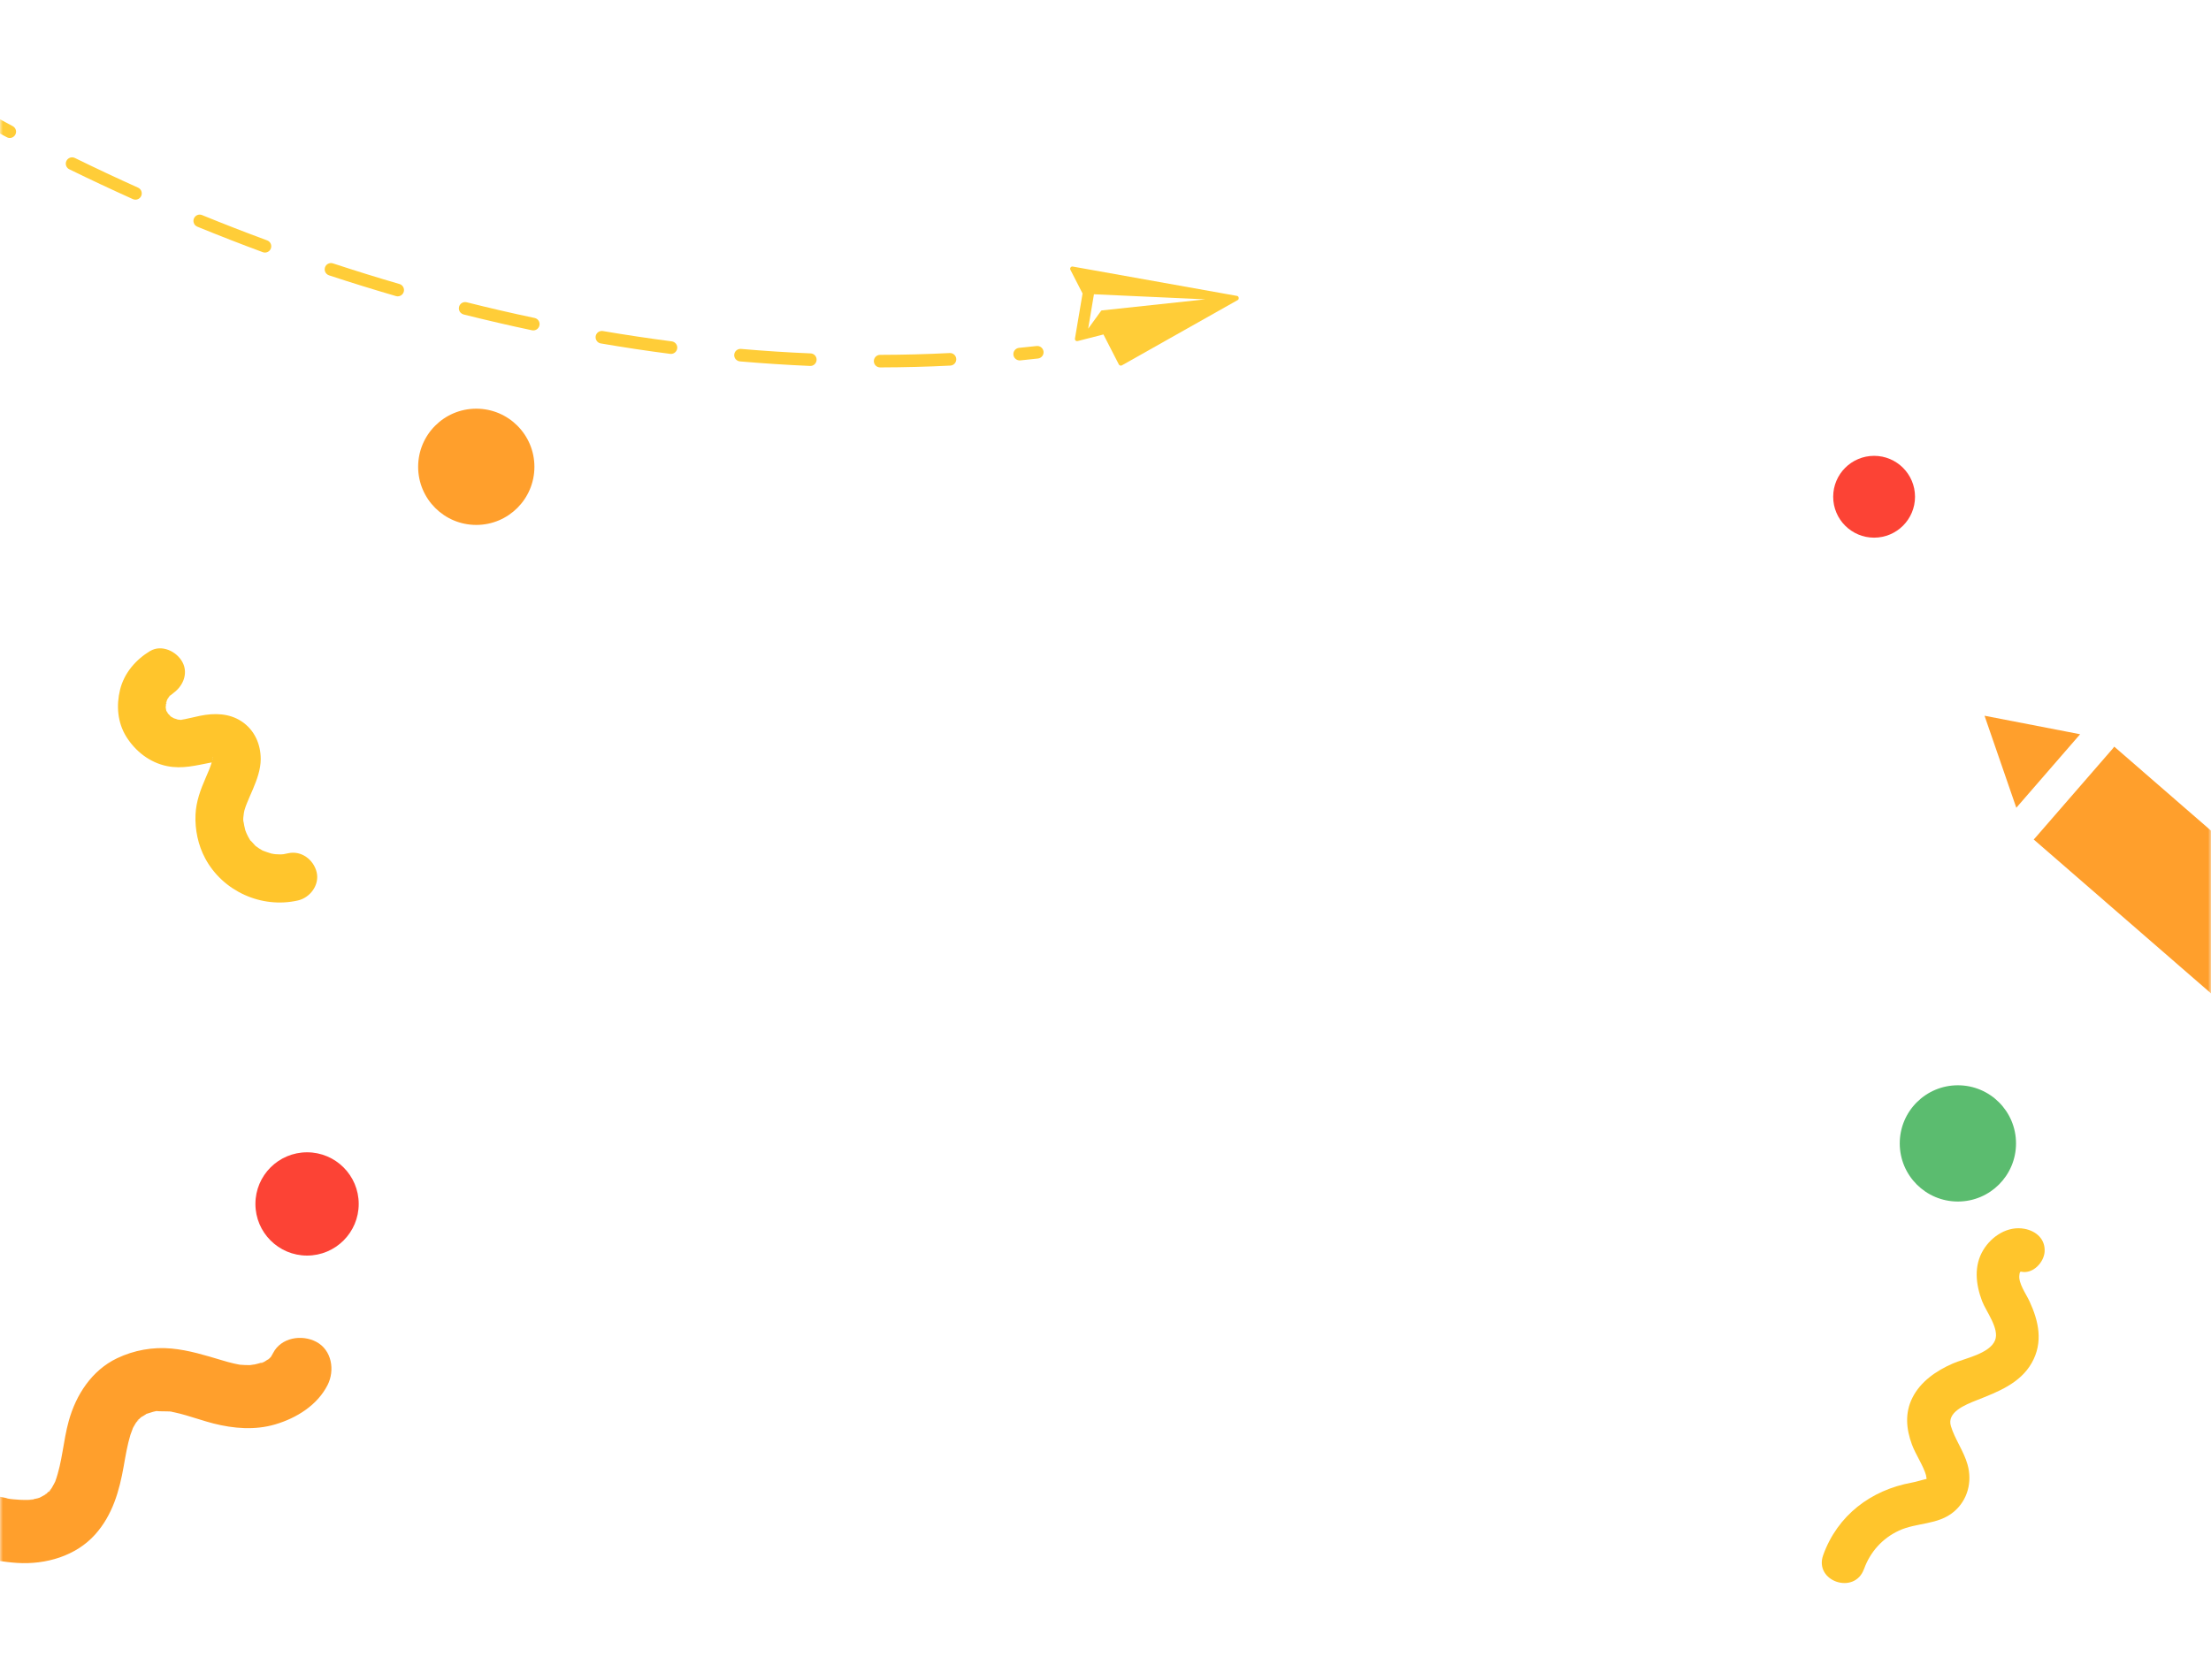 <svg width="375" height="285" viewBox="0 0 375 285" fill="none" xmlns="http://www.w3.org/2000/svg">
    <mask id="mask0_2_1433" style="mask-type:alpha" maskUnits="userSpaceOnUse" x="0" y="0"
        width="375" height="285">
        <rect width="375" height="285" fill="#D9D9D9" />
    </mask>
    <g mask="url(#mask0_2_1433)">
        <path
            d="M317.86 91.21C321.693 91.21 324.8 88.103 324.8 84.27C324.8 80.437 321.693 77.33 317.86 77.33C314.027 77.33 310.92 80.437 310.92 84.27C310.92 88.103 314.027 91.21 317.86 91.21Z"
            fill="#FC4335" />
        <path
            d="M80.78 89.05C86.225 89.05 90.64 84.636 90.64 79.19C90.64 73.745 86.225 69.33 80.78 69.33C75.334 69.33 70.92 73.745 70.92 79.19C70.92 84.636 75.334 89.05 80.78 89.05Z"
            fill="#FF9F2C" />
        <path
            d="M332.07 203.83C337.516 203.83 341.93 199.416 341.93 193.97C341.93 188.525 337.516 184.11 332.07 184.11C326.624 184.11 322.21 188.525 322.21 193.97C322.21 199.416 326.624 203.83 332.07 203.83Z"
            fill="#5BBC6F" />
        <path
            d="M52.08 213C56.918 213 60.84 209.078 60.84 204.24C60.84 199.402 56.918 195.48 52.08 195.48C47.242 195.48 43.32 199.402 43.32 204.24C43.32 209.078 47.242 213 52.08 213Z"
            fill="#FC4335" />
        <path
            d="M316.15 266.18C317.19 263.27 319.28 260.95 322.09 259.65C325.11 258.26 328.69 258.72 331.38 256.46C333.74 254.48 334.53 251.37 333.71 248.46C333.07 246.16 331.52 244.09 330.88 241.91C330.19 239.58 333.2 238.35 335.28 237.53C338.81 236.13 342.62 234.7 344.6 231.2C346.58 227.7 345.77 224.11 344.21 220.74C343.67 219.56 342.3 217.69 342.5 216.31C342.58 215.75 342.49 216.09 342.84 215.5C342.71 215.71 341.9 215.56 342.89 215.75C344.83 216.12 346.66 214.15 346.78 212.35C346.92 210.19 345.33 208.83 343.38 208.46C340.54 207.92 337.82 209.69 336.39 212.03C334.74 214.73 335.1 217.88 336.17 220.71C336.83 222.45 339.16 225.41 338.38 227.36C337.46 229.66 333.21 230.43 331.21 231.31C328.43 232.52 325.74 234.35 324.35 237.13C323.06 239.71 323.3 242.4 324.27 245.04C324.92 246.79 326.23 248.67 326.67 250.28C326.64 250.16 326.81 251.13 326.77 250.9C326.69 250.44 326.83 250.88 326.72 250.9C326.26 250.98 325.02 251.38 324.27 251.51C317.32 252.77 311.64 257.07 309.22 263.83C307.64 268.25 314.55 270.62 316.14 266.18H316.15Z"
            fill="#FFC52C" />
        <path
            d="M25.5 110.41C23.03 111.9 21.07 114.15 20.36 117.01C19.7 119.7 19.93 122.57 21.41 124.96C22.96 127.45 25.41 129.37 28.32 129.96C30.92 130.49 33.22 129.85 35.75 129.37C35.98 129.33 36.22 129.29 36.45 129.25C37.25 129.1 36.21 129.3 36.22 129.25C36.24 129.15 36.97 129.34 37 129.28C36.95 129.37 36.11 129.07 36.7 129.25C37.54 129.5 35.89 128.71 36.62 129.25C36.58 129.22 35.86 128.57 36.34 129.04C36.91 129.6 35.91 128.19 36.22 128.89C36.04 128.47 36.08 128.06 36.12 128.71C36.03 127.12 36 128.86 36.04 128.99C35.91 128.57 36.24 128.17 36.1 128.65C36.03 128.89 35.98 129.13 35.9 129.37C35.63 130.25 35.26 131.1 34.89 131.94C34.01 133.96 33.26 135.96 33.16 138.2C33.05 140.73 33.6 143.39 34.81 145.63C37.8 151.2 44.35 154.16 50.52 152.76C52.61 152.29 54.24 150.1 53.7 147.93C53.17 145.82 51.1 144.25 48.87 144.75C48.61 144.81 48.35 144.86 48.08 144.91C47.84 144.95 47.14 144.95 48.01 144.94C47.58 144.94 47.16 144.94 46.73 144.91C46.52 144.89 46.31 144.86 46.09 144.83C46.98 144.94 46.27 144.86 46.03 144.8C45.51 144.66 45.02 144.46 44.51 144.28C43.93 144.07 45.33 144.81 44.49 144.26C44.31 144.14 44.12 144.04 43.94 143.93C43.76 143.82 43.59 143.68 43.42 143.56C42.57 143.02 43.81 144 43.39 143.56C43.07 143.22 42.75 142.88 42.44 142.52C42.01 142.02 42.59 142.6 42.5 142.66C42.49 142.66 42.06 141.91 42.05 141.87C41.96 141.69 41.87 141.51 41.79 141.32C41.77 141.28 41.42 140.35 41.63 140.97C41.81 141.5 41.61 140.87 41.58 140.74C41.52 140.5 41.46 140.25 41.41 140C41.37 139.8 41.35 139.6 41.31 139.4C41.19 138.64 41.28 139.46 41.31 139.54C41.16 139.13 41.32 138.3 41.37 137.88C41.39 137.73 41.55 137.12 41.39 137.66C41.21 138.3 41.49 137.34 41.51 137.3C41.61 136.95 41.74 136.6 41.88 136.26C42.2 135.45 42.57 134.65 42.91 133.85C43.58 132.26 44.22 130.51 44.22 128.77C44.22 126.22 43.15 123.82 40.98 122.38C38.87 120.98 36.34 120.94 33.93 121.43C33.07 121.6 32.22 121.84 31.36 122C31.17 122.04 30.98 122.06 30.79 122.1C30.03 122.24 30.95 122.13 30.99 122.1C30.79 122.2 30.44 122.07 30.22 122.08C29.78 122.12 30.9 122.32 30.21 122.09C29.97 122.01 29.72 121.91 29.48 121.85C29.19 121.73 29.29 121.78 29.77 122.01C29.63 121.94 29.5 121.86 29.37 121.78C29.23 121.7 28.79 121.49 28.74 121.34C28.84 121.66 29.25 121.84 28.78 121.34C28.65 121.2 28.33 120.94 28.29 120.75L28.54 121.12C28.44 120.94 28.34 120.76 28.25 120.58C27.91 120.01 28.39 120.71 28.26 120.71C28.17 120.71 28.13 119.84 28.08 119.84C28.2 119.84 28.07 120.64 28.11 120C28.11 119.95 28.2 119.13 28.18 119.12C28.38 119.3 27.96 119.85 28.18 119.29C28.24 119.14 28.32 118.54 28.48 118.45L28.26 118.9C28.33 118.77 28.4 118.64 28.48 118.52C28.54 118.42 28.77 117.94 28.9 117.91L28.57 118.29C28.67 118.18 28.78 118.08 28.89 117.98C29.09 117.79 29.99 117.24 29.08 117.78C30.91 116.68 32.05 114.35 30.93 112.3C29.94 110.49 27.41 109.27 25.45 110.45L25.5 110.41Z"
            fill="#FFC52C" />
        <path
            d="M402.09 178.23C403.92 176.13 404.82 173.44 404.62 170.66C404.5 169 404 167.43 403.17 166.04C402.61 165.11 401.9 164.26 401.05 163.53L396.86 159.89L384.29 176.59L387.38 179.27C389.48 181.1 392.17 182 394.95 181.8C397.73 181.6 400.26 180.34 402.09 178.24V178.23ZM392.5 156.11L358.59 126.66C358.51 126.78 358.42 126.89 358.33 127L345.15 142.18C345.08 142.26 345.01 142.34 344.93 142.41L379.94 172.81L392.51 156.11H392.5Z"
            fill="#FF9F2C" />
        <path
            d="M341.16 134.66L336.59 121.42L350.34 124.08L352.8 124.56L341.98 137.03L341.16 134.66Z"
            fill="#FF9F2C" />
        <path
            d="M-42.73 279.96C-41.64 287.16 -33.93 290.65 -27.36 289.48C-21.23 288.39 -16.11 283.67 -14.41 277.72C-13.78 275.53 -13.6 273.21 -13.44 270.95C-13.37 270 -13.32 269.05 -13.21 268.1C-13.19 267.91 -13.14 267.7 -13.14 267.51C-13.14 268.76 -13.29 268.39 -13.21 268C-13.1 267.48 -13.01 266.97 -12.86 266.46C-12.79 266.23 -12.71 266.01 -12.64 265.78C-12.4 264.99 -12.79 266.19 -12.85 266.25C-12.58 265.97 -12.35 265.34 -12.14 265C-11.82 264.47 -11.89 265.14 -12.45 265.39C-12.35 265.34 -12.14 265.04 -12.04 264.94C-11.86 264.76 -11.61 264.6 -11.46 264.4C-11.13 264.13 -11.3 264.25 -11.97 264.77C-11.81 264.65 -11.64 264.54 -11.46 264.43C-11.13 264.22 -10.77 264.06 -10.42 263.88C-9.5 263.41 -11.5 264.16 -10.82 264.05C-10.6 264.01 -10.36 263.91 -10.14 263.85C-9.78 263.76 -9.38 263.75 -9.03 263.63C-10.21 264.05 -9.89 263.71 -9.28 263.68C-8.99 263.66 -8.71 263.66 -8.42 263.66C-7.54 263.66 -6.66 263.74 -5.78 263.84C-5.58 263.86 -5.38 263.9 -5.18 263.92C-6.62 263.81 -5.87 263.82 -5.49 263.88C-4.94 263.98 -4.39 264.07 -3.83 264.17C-1.59 264.57 0.67 265 2.94 265.14C7.74 265.44 12.87 263.98 16.15 260.3C19.09 257.01 20.24 252.94 20.99 248.69C21.3 246.92 21.6 245.14 22.12 243.41C22.25 242.98 22.48 242.54 22.58 242.11C22.57 242.17 21.99 243.35 22.37 242.62C22.45 242.46 22.53 242.29 22.61 242.13C22.82 241.73 23.07 241.35 23.32 240.97C23.6 240.54 23.76 240.8 22.97 241.41C23.17 241.26 23.36 240.97 23.53 240.79C23.7 240.62 23.88 240.47 24.05 240.31C24.9 239.49 23.36 240.72 23.85 240.46C24.14 240.31 24.45 240.12 24.72 239.94C25.62 239.34 23.83 240.11 24.95 239.82C25.56 239.66 26.34 239.3 26.99 239.36C25.86 239.26 26.7 239.42 27.06 239.41C27.47 239.41 27.89 239.41 28.3 239.43C28.61 239.45 29.03 239.42 29.32 239.52L28.77 239.44C29.03 239.48 29.3 239.53 29.56 239.59C30.25 239.73 30.92 239.92 31.59 240.11C33.13 240.55 34.64 241.08 36.19 241.48C39.61 242.35 43.24 242.65 46.67 241.64C50.27 240.58 53.81 238.4 55.56 234.96C56.82 232.47 56.3 229.04 53.64 227.63C51.2 226.34 47.67 226.88 46.31 229.55C46.17 229.82 46.01 230.07 45.87 230.33C45.54 230.94 46.58 229.64 46.04 230.08C45.94 230.16 45.47 230.75 45.37 230.71C45.32 230.69 46.58 229.95 45.6 230.51C45.31 230.68 44.57 231.28 44.23 231.23L44.84 230.99C44.66 231.06 44.47 231.12 44.28 231.18C43.9 231.3 43.52 231.39 43.14 231.48C42.95 231.52 42.15 231.76 42.87 231.56C43.65 231.35 42.57 231.58 42.42 231.58C41.87 231.6 41.32 231.56 40.77 231.52C39.77 231.45 40.59 231.5 40.8 231.54C40.44 231.47 40.08 231.4 39.72 231.32C39.01 231.16 38.31 230.96 37.61 230.75C34.78 229.91 32.05 229.05 29.09 228.77C25.93 228.47 22.71 229.05 19.85 230.42C15.57 232.47 12.89 236.61 11.66 241.06C10.72 244.43 10.58 247.99 9.38 251.29C9.32 251.45 9.22 251.64 9.18 251.8C9.19 251.74 9.77 250.56 9.39 251.29C9.2 251.65 9.02 252.01 8.81 252.36C8.72 252.51 8.61 252.66 8.51 252.82C8.17 253.35 7.93 253.11 8.78 252.48C8.43 252.74 8.11 253.17 7.8 253.48C7.49 253.79 7.14 253.73 8.26 253.16C8.09 253.24 7.92 253.4 7.76 253.5C7.37 253.75 6.95 253.93 6.55 254.16C5.93 254.52 7.93 253.73 6.92 254.01C6.73 254.06 6.55 254.13 6.36 254.18C5.91 254.31 5.37 254.31 4.94 254.47C5.89 254.12 5.95 254.39 5.45 254.41C5.21 254.41 4.96 254.44 4.72 254.45C4.28 254.46 3.83 254.45 3.39 254.43C2.99 254.41 2.59 254.38 2.2 254.34C2 254.32 1.8 254.3 1.6 254.27C0.74 254.17 1.16 254.15 1.75 254.3C-0.33 253.76 -2.6 253.54 -4.73 253.24C-8.98 252.63 -13.58 252.9 -17.23 255.42C-19.33 256.88 -21.17 258.73 -22.22 261.09C-23.25 263.41 -23.71 265.68 -23.97 268.21C-24.07 269.21 -24.13 270.22 -24.2 271.22C-24.24 271.73 -24.28 272.23 -24.33 272.74C-24.36 272.99 -24.4 273.25 -24.42 273.5C-24.46 274.02 -24.17 272.19 -24.41 273.35C-24.51 273.85 -24.61 274.34 -24.75 274.83C-24.82 275.07 -24.91 275.31 -24.98 275.56C-25.23 276.43 -24.52 274.76 -24.85 275.29C-24.96 275.47 -25.49 276.84 -25.73 276.85C-25.75 276.85 -24.82 275.86 -25.6 276.67C-25.88 276.95 -26.14 277.24 -26.43 277.51C-26.53 277.6 -27.02 277.95 -27.04 278.03C-26.48 277.61 -26.37 277.52 -26.71 277.75C-26.88 277.86 -27.05 277.97 -27.22 278.07C-27.45 278.21 -27.69 278.34 -27.93 278.46C-28.11 278.55 -28.29 278.64 -28.48 278.72C-28.86 278.89 -28.72 278.84 -28.08 278.57C-28.11 278.55 -30 279.11 -29.99 279.07C-29.96 278.88 -28.93 279.05 -29.76 279.04C-29.96 279.04 -30.74 279.18 -30.92 279.02C-30.67 279.23 -30.07 279.24 -30.73 279.04C-31 278.96 -31.61 278.92 -31.82 278.71L-31.24 278.94C-31.4 278.86 -31.56 278.77 -31.72 278.67C-32.73 278.07 -31.67 278.8 -31.64 278.78C-31.69 278.82 -32.19 278.22 -32.26 278.16C-32.54 277.84 -32.43 277.99 -31.93 278.62C-32.03 278.48 -32.12 278.33 -32.2 278.17C-32.33 277.7 -32.76 277.73 -32.29 278.05C-32.12 278.5 -32.1 278.5 -32.24 278.05C-32.3 277.82 -32.34 277.59 -32.37 277.35C-32.79 274.57 -36.27 272.68 -38.86 273.45C-41.86 274.34 -43.21 276.97 -42.76 279.94L-42.73 279.96Z"
            fill="#FF9F2C" />
        <path
            d="M-66.56 -24.96C-66.97 -25.37 -66.98 -26.04 -66.57 -26.46C-66.16 -26.88 -65.48 -26.9 -65.06 -26.49C-62.3 -23.82 -59.37 -21.13 -56.36 -18.49C-55.91 -18.1 -55.87 -17.43 -56.26 -16.98C-56.65 -16.54 -57.32 -16.49 -57.77 -16.88C-60.81 -19.54 -63.76 -22.25 -66.55 -24.95H-66.56V-24.96ZM-74.86 -33.45L-74.89 -33.48C-77.67 -36.49 -80.29 -39.53 -82.69 -42.52C-83.06 -42.98 -82.99 -43.65 -82.53 -44.02C-82.07 -44.39 -81.4 -44.32 -81.03 -43.86C-78.66 -40.91 -76.07 -37.91 -73.33 -34.93C-72.93 -34.5 -72.96 -33.82 -73.39 -33.42C-73.81 -33.03 -74.46 -33.05 -74.87 -33.45H-74.86ZM-48.72 -9.33C-49.1 -9.71 -49.14 -10.32 -48.8 -10.75C-48.43 -11.21 -47.76 -11.29 -47.3 -10.92C-44.27 -8.5 -41.11 -6.08 -37.91 -3.73C-37.44 -3.38 -37.33 -2.71 -37.68 -2.24C-38.03 -1.77 -38.7 -1.66 -39.17 -2.01C-42.4 -4.38 -45.58 -6.82 -48.63 -9.26C-48.66 -9.29 -48.69 -9.31 -48.72 -9.34V-9.33ZM-89.64 -51.98C-89.64 -51.98 -89.73 -52.08 -89.77 -52.14C-92.11 -55.63 -94.16 -59.1 -95.88 -62.45C-96.15 -62.97 -95.94 -63.61 -95.42 -63.88C-94.9 -64.15 -94.25 -63.94 -93.98 -63.42C-92.3 -60.14 -90.28 -56.75 -87.99 -53.33C-87.66 -52.84 -87.79 -52.18 -88.28 -51.85C-88.71 -51.56 -89.27 -51.63 -89.63 -51.98H-89.64ZM-29.59 4.74C-29.94 4.39 -30.01 3.82 -29.72 3.39C-29.39 2.9 -28.73 2.77 -28.24 3.11C-25.01 5.3 -21.68 7.47 -18.33 9.57C-17.83 9.88 -17.68 10.54 -17.99 11.04C-18.3 11.54 -18.96 11.69 -19.46 11.38C-22.83 9.27 -26.19 7.08 -29.44 4.88C-29.5 4.84 -29.55 4.8 -29.6 4.75L-29.59 4.74ZM-9.47 17.34C-9.8 17.01 -9.89 16.48 -9.64 16.05C-9.35 15.54 -8.69 15.37 -8.18 15.66C-4.79 17.62 -1.31 19.55 2.16 21.4C2.68 21.68 2.88 22.32 2.6 22.84C2.32 23.36 1.68 23.56 1.16 23.28C-2.34 21.42 -5.84 19.47 -9.25 17.5C-9.33 17.45 -9.41 17.39 -9.47 17.33V17.34ZM11.47 28.51C11.16 28.2 11.06 27.71 11.27 27.29C11.53 26.76 12.17 26.54 12.7 26.8C16.23 28.53 19.83 30.22 23.41 31.83C23.95 32.07 24.19 32.7 23.95 33.24C23.71 33.78 23.08 34.02 22.54 33.78C18.94 32.16 15.31 30.46 11.76 28.72C11.65 28.67 11.56 28.6 11.47 28.52V28.51ZM33.12 38.23C32.83 37.94 32.72 37.48 32.89 37.07C33.11 36.52 33.74 36.26 34.28 36.49C37.92 37.98 41.63 39.42 45.31 40.78C45.86 40.98 46.15 41.6 45.94 42.15C45.74 42.7 45.12 42.99 44.57 42.78C40.87 41.41 37.14 39.96 33.48 38.46C33.34 38.4 33.23 38.32 33.13 38.23H33.12ZM55.38 46.45C55.1 46.17 54.99 45.76 55.12 45.36C55.3 44.8 55.91 44.5 56.47 44.68C60.21 45.91 64 47.09 67.75 48.18C68.32 48.34 68.64 48.94 68.48 49.5C68.32 50.07 67.72 50.39 67.16 50.23C63.39 49.13 59.57 47.95 55.81 46.71C55.65 46.66 55.5 46.57 55.39 46.45H55.38ZM78.14 53.07C77.88 52.81 77.76 52.43 77.86 52.05C78 51.48 78.58 51.13 79.16 51.28C82.98 52.24 86.85 53.14 90.67 53.94C91.25 54.06 91.62 54.63 91.49 55.21C91.37 55.79 90.8 56.15 90.23 56.03C86.39 55.22 82.49 54.31 78.64 53.35C78.45 53.3 78.28 53.2 78.15 53.07H78.14ZM101.33 57.97C101.09 57.73 100.97 57.39 101.03 57.03C101.13 56.45 101.68 56.06 102.26 56.16C106.15 56.82 110.08 57.41 113.94 57.91C114.52 57.99 114.94 58.52 114.86 59.11C114.78 59.69 114.25 60.11 113.66 60.03C109.77 59.53 105.81 58.93 101.89 58.26C101.66 58.22 101.47 58.11 101.32 57.96L101.33 57.97ZM124.84 61.01C124.62 60.79 124.5 60.49 124.53 60.16C124.58 59.57 125.1 59.14 125.69 59.19C129.62 59.53 133.58 59.79 137.48 59.95C138.07 59.97 138.53 60.47 138.5 61.06C138.47 61.65 137.98 62.11 137.39 62.08C133.47 61.91 129.47 61.65 125.51 61.31C125.25 61.29 125.02 61.17 124.85 61L124.84 61.01ZM148.52 62.02C148.33 61.83 148.21 61.56 148.21 61.27C148.21 60.68 148.68 60.2 149.27 60.2C153.21 60.19 157.18 60.09 161.07 59.89C161.66 59.86 162.16 60.31 162.19 60.9C162.22 61.49 161.77 61.99 161.18 62.02C157.26 62.22 153.25 62.32 149.28 62.33C148.98 62.33 148.72 62.21 148.52 62.02ZM172.19 60.83C172.02 60.66 171.91 60.44 171.88 60.18C171.82 59.59 172.25 59.07 172.84 59.01C173.83 58.91 174.82 58.81 175.81 58.7C176.4 58.63 176.92 59.06 176.99 59.64C177.06 60.23 176.63 60.75 176.05 60.82C175.05 60.93 174.05 61.04 173.05 61.14C172.72 61.17 172.41 61.05 172.19 60.83Z"
            fill="#FFCD38" />
        <path
            d="M209.97 50.88C209.97 50.88 210 50.86 210.01 50.84C210.01 50.84 210.03 50.81 210.04 50.79C210.04 50.79 210.06 50.75 210.06 50.74C210.06 50.74 210.07 50.71 210.08 50.69C210.08 50.69 210.08 50.65 210.09 50.63C210.09 50.63 210.09 50.59 210.09 50.58V50.56C210.09 50.56 210.09 50.53 210.09 50.51C210.09 50.51 210.07 50.43 210.06 50.4C210.06 50.4 210.04 50.36 210.03 50.35C210.03 50.35 210.01 50.32 210 50.31C210 50.31 209.98 50.28 209.96 50.27C209.96 50.27 209.93 50.24 209.92 50.24C209.92 50.24 209.89 50.22 209.87 50.22C209.87 50.22 209.84 50.21 209.82 50.2L181.95 45.22C181.81 45.19 181.66 45.25 181.58 45.37C181.49 45.49 181.48 45.64 181.55 45.77L183.61 49.79L182.32 57.43C182.32 57.43 182.32 57.47 182.32 57.49C182.32 57.49 182.32 57.54 182.32 57.55V57.6L182.34 57.62C182.34 57.62 182.35 57.65 182.36 57.67C182.36 57.67 182.38 57.71 182.39 57.72C182.39 57.72 182.41 57.76 182.43 57.77C182.43 57.77 182.46 57.8 182.47 57.81H182.48C182.48 57.81 182.51 57.84 182.53 57.84H182.55C182.55 57.84 182.58 57.86 182.59 57.86C182.59 57.86 182.61 57.86 182.62 57.86C182.63 57.86 182.64 57.86 182.66 57.86C182.66 57.86 182.68 57.86 182.69 57.86C182.7 57.86 182.71 57.86 182.72 57.86C182.73 57.86 182.74 57.86 182.75 57.86H182.77L187.15 56.74L189.76 61.82C189.8 61.9 189.87 61.96 189.95 61.99C189.96 61.99 189.98 62 189.99 62.01C190.09 62.04 190.2 62.03 190.28 61.98L209.91 50.91C209.91 50.91 209.94 50.89 209.95 50.88H209.97ZM186.94 52.65C186.94 52.65 186.91 52.65 186.9 52.65C186.9 52.65 186.87 52.65 186.86 52.66C186.86 52.66 186.8 52.69 186.78 52.71C186.78 52.71 186.76 52.74 186.74 52.75C186.73 52.76 186.72 52.77 186.71 52.79L184.56 55.76L185.54 49.92L204.43 50.78L186.97 52.65H186.94Z"
            fill="#FFCD38" />
    </g>
</svg>
    